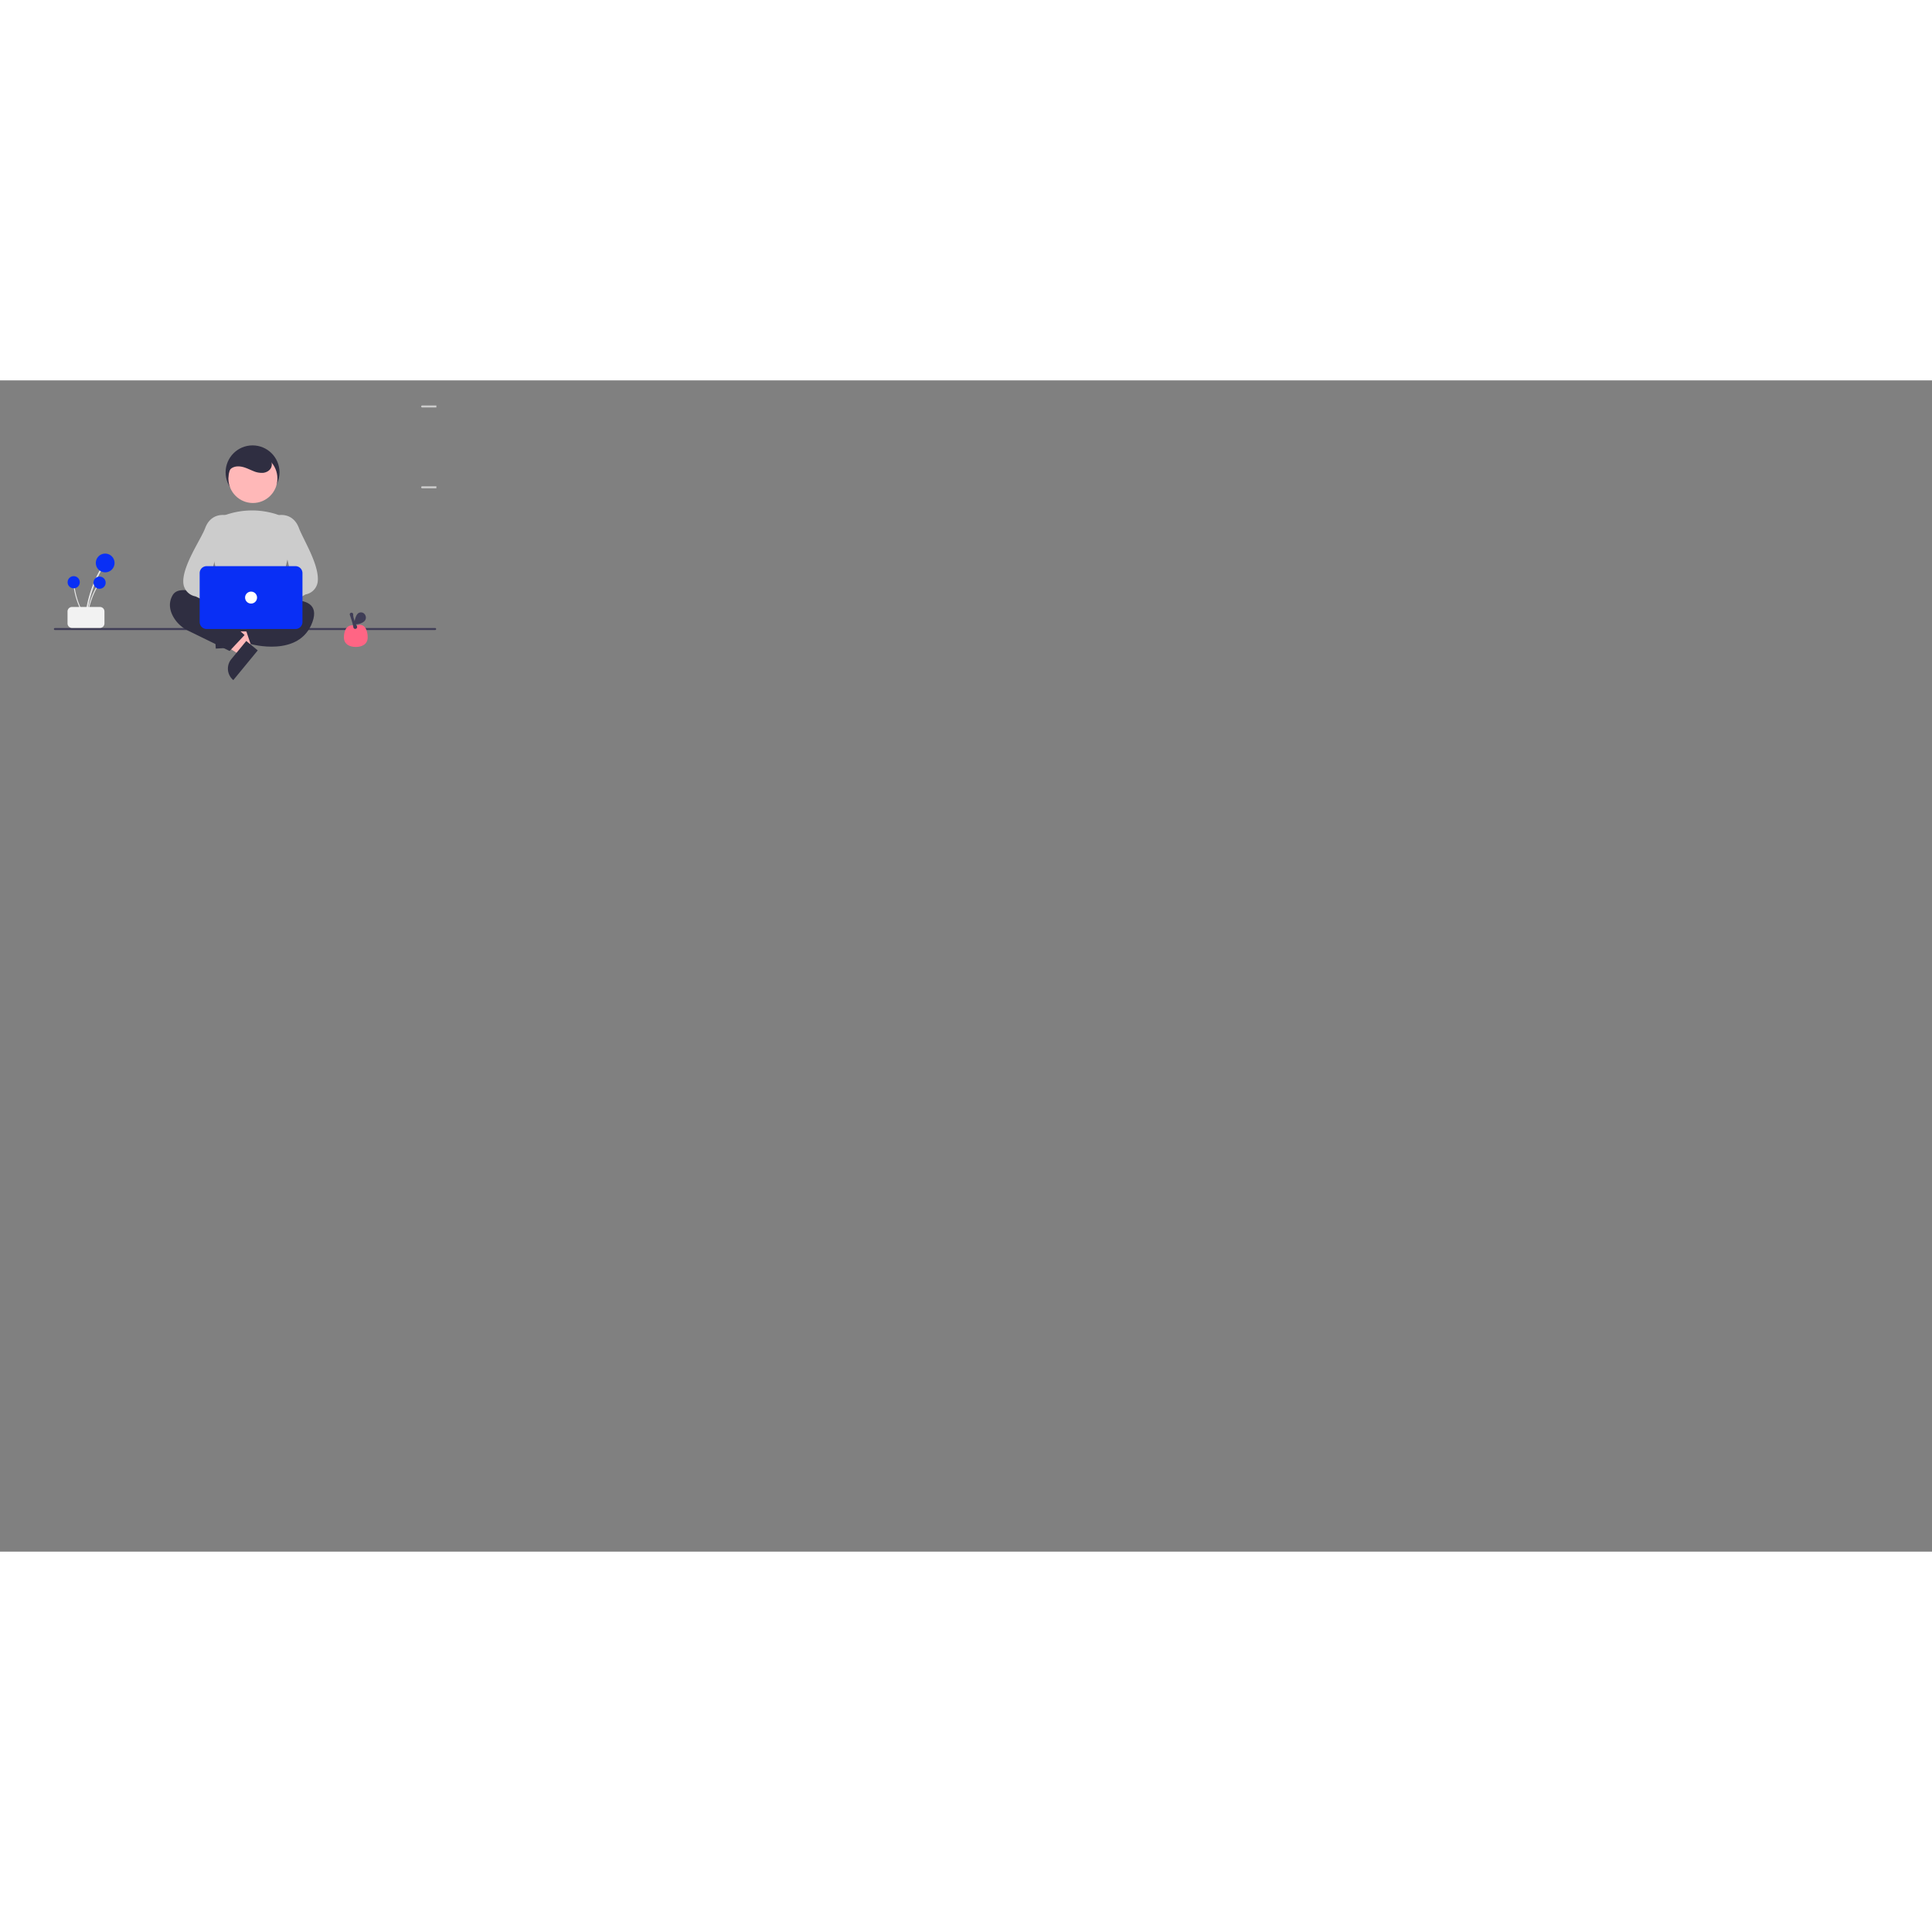 <?xml version="1.0" encoding="UTF-8" standalone="no"?>
<svg
   xmlns:dc="http://purl.org/dc/elements/1.1/"
   xmlns:cc="http://creativecommons.org/ns#"
   xmlns:rdf="http://www.w3.org/1999/02/22-rdf-syntax-ns#"
   xmlns:svg="http://www.w3.org/2000/svg"
   xmlns="http://www.w3.org/2000/svg"
   id="svg8"
   version="1.1"
   viewBox="0 0 513 311"
    width="311"
    >
  <rect x="0" y="0" width="513" height="311" fill="#808080" stroke="none"/>
  <defs
     id="defs2">
    <style
       id="style4779">.a{fill:#fff;stroke:#404040;stroke-width:3px;}.b{fill:#404040;}.c{fill:#e1e1e1;}.d{fill:#68caad;}.e{fill:#e18888;}.f{stroke:none;}.g{fill:none;}</style>
    <clipPath
       clipPathUnits="userSpaceOnUse"
       id="clipPath7393">
      <rect
         style="opacity:1;fill:#b0d7ff;fill-opacity:0.376;stroke:#591e1e;stroke-width:3.78;stroke-linejoin:bevel;stroke-miterlimit:4;stroke-dasharray:22.677, 7.559;stroke-dashoffset:0;stroke-opacity:1"
         id="rect7395"
         width="386.725"
         height="298.651"
         x="-3.484"
         y="132.53" />
    </clipPath>
    <style
       id="style1011">.a{fill:#fff;stroke:#404040;stroke-width:3px;}.b{fill:#404040;}.c{fill:#e1e1e1;}.d{fill:#68caad;}.e{fill:#e18888;}.f{stroke:none;}.g{fill:none;}</style>
    <clipPath
       clipPathUnits="userSpaceOnUse"
       id="clipPath7393-9">
      <rect
         style="opacity:1;fill:#b0d7ff;fill-opacity:0.376;stroke:#591e1e;stroke-width:3.78;stroke-linejoin:bevel;stroke-miterlimit:4;stroke-dasharray:22.677, 7.559;stroke-dashoffset:0;stroke-opacity:1"
         id="rect7395-7"
         width="386.725"
         height="298.651"
         x="-3.484"
         y="132.53" />
    </clipPath>
    <style
       id="style4779-5">.a{fill:#fff;stroke:#404040;stroke-width:3px;}.b{fill:#404040;}.c{fill:#e1e1e1;}.d{fill:#68caad;}.e{fill:#e18888;}.f{stroke:none;}.g{fill:none;}</style>
    <meshgradient
       id="meshgradient4871"
       gradientUnits="userSpaceOnUse"
       x="0"
       y="0">
      <meshrow
         id="meshrow4873">
        <meshpatch
           id="meshpatch4875">
          <stop
             path="c 218.333,0  436.667,0  655,0"
             style="stop-color:#ffffff;stop-opacity:1"
             id="stop4877" />
          <stop
             path="c 0,137.893  0,275.786  0,413.679"
             style="stop-color:#000000;stop-opacity:1"
             id="stop4879" />
          <stop
             path="c -218.333,0  -436.667,0  -655,0"
             style="stop-color:#ffffff;stop-opacity:1"
             id="stop4881" />
          <stop
             path="c 0,-137.893  0,-275.786  0,-413.679"
             style="stop-color:#000000;stop-opacity:1"
             id="stop4883" />
        </meshpatch>
      </meshrow>
    </meshgradient>
    <clipPath
       clipPathUnits="userSpaceOnUse"
       id="clipPath7393-3">
      <rect
         style="opacity:1;fill:#b0d7ff;fill-opacity:0.376;stroke:#591e1e;stroke-width:3.78;stroke-linejoin:bevel;stroke-miterlimit:4;stroke-dasharray:22.677, 7.559;stroke-dashoffset:0;stroke-opacity:1"
         id="rect7395-9"
         width="386.725"
         height="298.651"
         x="-3.484"
         y="132.53" />
    </clipPath>
  </defs>
  <g
     transform="translate(-40.236,-88.792)"
     id="layer1">
    <g
       id="layer1-0"
       transform="translate(5.128,-5.116)">
      <g
         id="g4777"
         transform="matrix(0.265,0,0,0.265,49.42,63.869)"
         style="fill:url(#meshgradient4871);fill-opacity:1"
         clip-path="url(#clipPath7393-3)">
        <path
           id="path4518"
           transform="translate(-272.5,-243.16)"
           d="m 689.063,372.583 a 122.041,122.041 0 0 1 10.101,-38.517 q 2.28,-5.092 5.018,-9.961 a 0.744,0.744 0 0 0 -1.284,-0.75 123.729,123.729 0 0 0 -13.768,37.982 q -1.034,5.584 -1.554,11.246 c -0.088,0.952 1.399,0.946 1.486,0 z"
           style="fill:#e6e6e6;fill-opacity:1" />
        <circle
           id="circle4520"
           r="9.414"
           cy="73.914"
           cx="435.282"
           style="fill:#e6e6e6;fill-opacity:1" />
        <path
           id="path4522"
           transform="translate(-272.5,-243.16)"
           d="m 690.026,372.833 a 79.174,79.174 0 0 1 6.553,-24.988 q 1.479,-3.304 3.255,-6.462 a 0.483,0.483 0 0 0 -0.833,-0.487 80.268,80.268 0 0 0 -8.932,24.641 q -0.671,3.622 -1.008,7.296 c -0.057,0.618 0.908,0.614 0.964,0 z"
           style="fill:#e6e6e6;fill-opacity:1" />
        <circle
           id="circle4524"
           r="6.108"
           cy="93.662"
           cx="429.67"
           style="fill:#e6e6e6;fill-opacity:1" />
        <path
           id="path4526"
           transform="translate(-272.5,-243.16)"
           d="m 688.809,372.257 a 79.174,79.174 0 0 1 -10.202,-23.733 q -0.866,-3.515 -1.408,-7.097 a 0.483,0.483 0 0 0 -0.956,0.128 80.268,80.268 0 0 0 8.113,24.922 q 1.699,3.269 3.693,6.373 c 0.335,0.522 1.093,-0.074 0.76,-0.593 z"
           style="fill:#e6e6e6;fill-opacity:1" />
        <circle
           id="circle4528"
           r="6.108"
           cy="93.233"
           cx="403.735"
           style="fill:#e6e6e6;fill-opacity:1" />
        <path
           id="path4530"
           style="isolation:isolate;fill:#f2f2f2;fill-opacity:1"
           transform="translate(-272.5,-243.16)"
           d="m 670.059,377.66 v -12 a 4.505,4.505 0 0 1 4.5,-4.5 h 28 a 4.505,4.505 0 0 1 4.5,4.5 v 12 a 4.505,4.505 0 0 1 -4.5,4.5 h -28 a 4.505,4.505 0 0 1 -4.5,-4.5 z" />
        <path
           id="path4532"
           style="isolation:isolate;fill:#f2f2f2;fill-opacity:1"
           transform="translate(-272.5,-243.16)"
           d="m 701.559,301.16 h -12 a 4.505,4.505 0 0 1 -4.5,-4.5 v -49 a 4.505,4.505 0 0 1 4.5,-4.5 h 12 a 4.505,4.505 0 0 1 4.5,4.5 v 49 a 4.505,4.505 0 0 1 -4.5,4.5 z" />
        <rect
           id="rect4534"
           height="4"
           width="20"
           y="9.5"
           x="413.059"
           style="fill:#cccccc;fill-opacity:1" />
        <rect
           id="rect4536"
           height="4"
           width="20"
           y="40.5"
           x="413.059"
           style="fill:#cccccc;fill-opacity:1" />
        <path
           id="path4538"
           style="isolation:isolate;fill:#f2f2f2;fill-opacity:1"
           transform="translate(-272.5,-243.16)"
           d="m 731.559,301.16 h -12 a 4.505,4.505 0 0 1 -4.5,-4.5 v -49 a 4.505,4.505 0 0 1 4.5,-4.5 h 12 a 4.505,4.505 0 0 1 4.5,4.5 v 49 a 4.505,4.505 0 0 1 -4.5,4.5 z" />
        <rect
           id="rect4540"
           height="4"
           width="20"
           y="9.5"
           x="443.059"
           style="fill:#cccccc;fill-opacity:1" />
        <rect
           id="rect4542"
           height="4"
           width="20"
           y="40.5"
           x="443.059"
           style="fill:#cccccc;fill-opacity:1" />
        <path
           id="path4544"
           style="isolation:isolate;fill:#f2f2f2;fill-opacity:1"
           transform="translate(-272.5,-243.16)"
           d="m 761.559,301.16 h -12 a 4.505,4.505 0 0 1 -4.5,-4.5 v -49 a 4.505,4.505 0 0 1 4.5,-4.5 h 12 a 4.505,4.505 0 0 1 4.5,4.5 v 49 a 4.505,4.505 0 0 1 -4.5,4.5 z" />
        <rect
           id="rect4546"
           height="4"
           width="20"
           y="9.5"
           x="473.059"
           style="fill:#cccccc;fill-opacity:1" />
        <rect
           id="rect4548"
           height="4"
           width="20"
           y="40.5"
           x="473.059"
           style="fill:#cccccc;fill-opacity:1" />
        <path
           id="path4550"
           style="isolation:isolate;fill:#f2f2f2;fill-opacity:1"
           transform="translate(-272.5,-243.16)"
           d="m 777.559,382.16 h -12 a 4.505,4.505 0 0 1 -4.5,-4.5 v -49 a 4.505,4.505 0 0 1 4.5,-4.5 h 12 a 4.505,4.505 0 0 1 4.5,4.5 v 49 a 4.505,4.505 0 0 1 -4.5,4.5 z" />
        <rect
           id="rect4552"
           height="4"
           width="20"
           y="90.5"
           x="489.059"
           style="fill:#cccccc;fill-opacity:1" />
        <rect
           id="rect4554"
           height="4"
           width="20"
           y="121.5"
           x="489.059"
           style="fill:#cccccc;fill-opacity:1" />
        <path
           id="path4556"
           style="isolation:isolate;fill:#f2f2f2;fill-opacity:1"
           transform="translate(-272.5,-243.16)"
           d="m 807.559,382.16 h -12 a 4.505,4.505 0 0 1 -4.5,-4.5 v -49 a 4.505,4.505 0 0 1 4.5,-4.5 h 12 a 4.505,4.505 0 0 1 4.5,4.5 v 49 a 4.505,4.505 0 0 1 -4.5,4.5 z" />
        <rect
           id="rect4558"
           height="4"
           width="20"
           y="90.5"
           x="519.059"
           style="fill:#cccccc;fill-opacity:1" />
        <rect
           id="rect4560"
           height="4"
           width="20"
           y="121.5"
           x="519.059"
           style="fill:#cccccc;fill-opacity:1" />
        <path
           id="path4562"
           style="isolation:isolate;fill:#f2f2f2;fill-opacity:1"
           transform="translate(-272.5,-243.16)"
           d="m 837.559,382.16 h -12 a 4.505,4.505 0 0 1 -4.5,-4.5 v -49 a 4.505,4.505 0 0 1 4.5,-4.5 h 12 a 4.505,4.505 0 0 1 4.5,4.5 v 49 a 4.505,4.505 0 0 1 -4.5,4.5 z" />
        <rect
           id="rect4564"
           height="4"
           width="20"
           y="90.5"
           x="549.059"
           style="fill:#cccccc;fill-opacity:1" />
        <rect
           id="rect4566"
           height="4"
           width="20"
           y="121.5"
           x="549.059"
           style="fill:#cccccc;fill-opacity:1" />
        <path
           id="path4568"
           style="isolation:isolate;fill:#f2f2f2;fill-opacity:1"
           transform="translate(-272.5,-243.16)"
           d="m 698.559,463.16 h -12 a 4.505,4.505 0 0 1 -4.5,-4.5 v -49 a 4.505,4.505 0 0 1 4.5,-4.5 h 12 a 4.505,4.505 0 0 1 4.5,4.5 v 49 a 4.505,4.505 0 0 1 -4.5,4.5 z" />
        <rect
           id="rect4570"
           height="4"
           width="20"
           y="171.5"
           x="410.059"
           style="fill:#cccccc;fill-opacity:1" />
        <rect
           id="rect4572"
           height="4"
           width="20"
           y="202.5"
           x="410.059"
           style="fill:#cccccc;fill-opacity:1" />
        <path
           id="path4574"
           style="isolation:isolate;fill:#f2f2f2;fill-opacity:1"
           transform="translate(-272.5,-243.16)"
           d="m 728.559,463.16 h -12 a 4.505,4.505 0 0 1 -4.5,-4.5 v -49 a 4.505,4.505 0 0 1 4.5,-4.5 h 12 a 4.505,4.505 0 0 1 4.5,4.5 v 49 a 4.505,4.505 0 0 1 -4.5,4.5 z" />
        <rect
           id="rect4576"
           height="4"
           width="20"
           y="171.5"
           x="440.059"
           style="fill:#cccccc;fill-opacity:1" />
        <rect
           id="rect4578"
           height="4"
           width="20"
           y="202.5"
           x="440.059"
           style="fill:#cccccc;fill-opacity:1" />
        <path
           id="path4580"
           style="isolation:isolate;fill:#f2f2f2;fill-opacity:1"
           transform="translate(-272.5,-243.16)"
           d="m 758.559,463.16 h -12 a 4.505,4.505 0 0 1 -4.5,-4.5 v -49 a 4.505,4.505 0 0 1 4.5,-4.5 h 12 a 4.505,4.505 0 0 1 4.5,4.5 v 49 a 4.505,4.505 0 0 1 -4.5,4.5 z" />
        <rect
           id="rect4582"
           height="4"
           width="20"
           y="171.5"
           x="470.059"
           style="fill:#cccccc;fill-opacity:1" />
        <rect
           id="rect4584"
           height="4"
           width="20"
           y="202.5"
           x="470.059"
           style="fill:#cccccc;fill-opacity:1" />
        <path
           id="path4586"
           style="isolation:isolate;fill:#f2f2f2;fill-opacity:1"
           transform="translate(-272.5,-243.16)"
           d="m 791.559,301.16 h -12 a 4.505,4.505 0 0 1 -4.5,-4.5 v -49 a 4.505,4.505 0 0 1 4.5,-4.5 h 12 a 4.505,4.505 0 0 1 4.5,4.5 v 49 a 4.505,4.505 0 0 1 -4.5,4.5 z" />
        <rect
           id="rect4588"
           height="4"
           width="20"
           y="9.5"
           x="503.059"
           style="fill:#cccccc;fill-opacity:1" />
        <rect
           id="rect4590"
           height="4"
           width="20"
           y="40.5"
           x="503.059"
           style="fill:#cccccc;fill-opacity:1" />
        <path
           id="path4592"
           style="isolation:isolate;fill:#f2f2f2;fill-opacity:1"
           transform="translate(-272.5,-243.16)"
           d="m 821.559,301.16 h -12 a 4.505,4.505 0 0 1 -4.5,-4.5 v -49 a 4.505,4.505 0 0 1 4.5,-4.5 h 12 a 4.505,4.505 0 0 1 4.5,4.5 v 49 a 4.505,4.505 0 0 1 -4.5,4.5 z" />
        <rect
           id="rect4594"
           height="4"
           width="20"
           y="9.5"
           x="533.059"
           style="fill:#cccccc;fill-opacity:1" />
        <rect
           id="rect4596"
           height="4"
           width="20"
           y="40.5"
           x="533.059"
           style="fill:#cccccc;fill-opacity:1" />
        <path
           id="path4598"
           style="isolation:isolate;fill:#f2f2f2;fill-opacity:1"
           transform="translate(-272.5,-243.16)"
           d="m 851.559,301.16 h -12 a 4.505,4.505 0 0 1 -4.5,-4.5 v -49 a 4.505,4.505 0 0 1 4.5,-4.5 h 12 a 4.505,4.505 0 0 1 4.5,4.5 v 49 a 4.505,4.505 0 0 1 -4.5,4.5 z" />
        <rect
           id="rect4600"
           height="4"
           width="20"
           y="9.5"
           x="563.059"
           style="fill:#cccccc;fill-opacity:1" />
        <rect
           id="rect4602"
           height="4"
           width="20"
           y="40.5"
           x="563.059"
           style="fill:#cccccc;fill-opacity:1" />
        <path
           id="path4604"
           style="isolation:isolate;fill:#f2f2f2;fill-opacity:1"
           transform="translate(-272.5,-243.16)"
           d="m 881.559,301.16 h -12 a 4.505,4.505 0 0 1 -4.5,-4.5 v -49 a 4.505,4.505 0 0 1 4.5,-4.5 h 12 a 4.505,4.505 0 0 1 4.5,4.5 v 49 a 4.505,4.505 0 0 1 -4.5,4.5 z" />
        <rect
           id="rect4606"
           height="4"
           width="20"
           y="9.5"
           x="593.059"
           style="fill:#cccccc;fill-opacity:1" />
        <rect
           id="rect4608"
           height="4"
           width="20"
           y="40.5"
           x="593.059"
           style="fill:#cccccc;fill-opacity:1" />
        <path
           id="path4610"
           transform="translate(-272.5,-243.16)"
           d="m 926.5,302.66 h -285 a 1,1 0 0 1 0,-2 h 285 a 1,1 0 0 1 0,2 z"
           style="fill:#cccccc;fill-opacity:1" />
        <path
           id="path4612"
           transform="translate(-272.5,-243.16)"
           d="m 926.5,383.66 h -285 a 1,1 0 0 1 0,-2 h 285 a 1,1 0 0 1 0,2 z"
           style="fill:#cccccc;fill-opacity:1" />
        <path
           id="path4614"
           transform="translate(-272.5,-243.16)"
           d="m 926.5,464.66 h -285 a 1,1 0 0 1 0,-2 h 285 a 1,1 0 0 1 0,2 z"
           style="fill:#cccccc;fill-opacity:1" />
        <path
           id="path4616"
           transform="translate(-272.5,-243.16)"
           d="m 854.063,453.583 a 122.041,122.041 0 0 1 10.101,-38.517 q 2.28,-5.092 5.018,-9.961 a 0.744,0.744 0 0 0 -1.284,-0.75 123.729,123.729 0 0 0 -13.768,37.982 q -1.034,5.584 -1.554,11.246 c -0.088,0.952 1.399,0.946 1.486,0 z"
           style="fill:#e6e6e6;fill-opacity:1" />
        <circle
           id="circle4618"
           r="9.414"
           cy="154.914"
           cx="600.282"
           style="fill:#e6e6e6;fill-opacity:1" />
        <path
           id="path4620"
           transform="translate(-272.5,-243.16)"
           d="m 855.026,453.833 a 79.174,79.174 0 0 1 6.553,-24.988 q 1.479,-3.304 3.255,-6.462 a 0.483,0.483 0 0 0 -0.833,-0.487 80.268,80.268 0 0 0 -8.932,24.641 q -0.671,3.622 -1.008,7.296 c -0.057,0.618 0.908,0.614 0.964,0 z"
           style="fill:#e6e6e6;fill-opacity:1" />
        <circle
           id="circle4622"
           r="6.108"
           cy="174.662"
           cx="594.67"
           style="fill:#e6e6e6;fill-opacity:1" />
        <path
           id="path4624"
           transform="translate(-272.5,-243.16)"
           d="m 853.809,453.257 a 79.174,79.174 0 0 1 -10.202,-23.733 q -0.866,-3.515 -1.408,-7.097 a 0.483,0.483 0 0 0 -0.956,0.128 80.268,80.268 0 0 0 8.113,24.922 q 1.699,3.269 3.693,6.373 c 0.335,0.522 1.093,-0.074 0.76,-0.593 z"
           style="fill:#e6e6e6;fill-opacity:1" />
        <circle
           id="circle4626"
           r="6.108"
           cy="174.233"
           cx="568.735"
           style="fill:#e6e6e6;fill-opacity:1" />
        <path
           id="path4628"
           style="isolation:isolate;fill:#f2f2f2;fill-opacity:1"
           transform="translate(-272.5,-243.16)"
           d="m 835.059,458.66 v -12 a 4.505,4.505 0 0 1 4.5,-4.5 h 28 a 4.505,4.505 0 0 1 4.5,4.5 v 12 a 4.505,4.505 0 0 1 -4.5,4.5 h -28 a 4.505,4.505 0 0 1 -4.5,-4.5 z" />
        <path
           id="path4630"
           transform="translate(-272.5,-243.16)"
           d="m 654.5,606.66 h -381 a 1,1 0 0 1 0,-2 h 381 a 1,1 0 0 1 0,2 z"
           style="fill:#3f3d56;fill-opacity:1" />
        <circle
           id="circle4632"
           r="27"
           cy="205.5"
           cx="199.059"
           style="fill:#2f2e41;fill-opacity:1" />
        <polygon
           id="polygon4634"
           points="220.612,376.067 173.405,378.826 172.69,366.588 219.556,358.003 "
           style="fill:#ffb8b8;fill-opacity:1" />
        <path
           id="path4636"
           transform="rotate(86.655,433.645,339.58)"
           d="m 436.622,598.163 h 23.644 v 14.887 H 421.735 v 0 a 14.887,14.887 0 0 1 14.887,-14.887 z"
           style="fill:#2f2e41;fill-opacity:1" />
        <polygon
           id="polygon4638"
           points="157.257,348.688 193.789,378.714 186.004,388.185 145.768,362.666 "
           style="fill:#ffb8b8;fill-opacity:1" />
        <path
           id="path4640"
           transform="rotate(-50.582,65.209,804.006)"
           d="m 454.39,629.787 h 23.644 v 14.887 h -38.531 v 0 a 14.887,14.887 0 0 1 14.887,-14.887 z"
           style="fill:#2f2e41;fill-opacity:1" />
        <path
           id="path4642"
           transform="translate(-272.5,-243.16)"
           d="m 443.887,577.83 -5.32,25.079 a 4,4 0 0 0 3.848,4.83 l 52.298,0.844 a 4,4 0 0 0 4.004,-4.695 l -4.575,-25.922 a 4,4 0 0 0 -3.939,-3.305 h -42.404 a 4,4 0 0 0 -3.913,3.17 z"
           style="fill:#2f2e41;fill-opacity:1" />
        <path
           id="path4644"
           transform="translate(-272.5,-243.16)"
           d="m 452.559,586.66 c 0,0 -51,-32 -61,-15 -5,8.5 -2.5,16.75 1.25,22.875 a 34.631,34.631 0 0 0 14.402,12.891 l 41.347,20.234 15,-16 -10,-9 z"
           style="fill:#2f2e41;fill-opacity:1" />
        <path
           id="path4646"
           transform="translate(-272.5,-243.16)"
           d="m 478.559,581.66 c 0,0 66,-19 53,17 -13,36 -62,22 -62,22 l -5,-15 17,-12 z"
           style="fill:#2f2e41;fill-opacity:1" />
        <circle
           id="circle4648"
           r="24.561"
           cy="211.665"
           cx="199.398"
           style="fill:#ffb8b8;fill-opacity:1" />
        <path
           id="path4650"
           transform="translate(-272.5,-243.16)"
           d="m 473.185,585.629 a 131.994,131.994 0 0 1 -30.257,-3.986 l -0.292,-0.08 -13.706,-63.045 a 23.225,23.225 0 0 1 14.933,-26.943 80.46,80.46 0 0 1 51.3,-1.024 h 2.4e-4 a 23.47,23.47 0 0 1 15.635,27.765 l -15.308,63.195 -0.216,0.103 c -6.362,3.014 -14.317,4.017 -22.089,4.017 z"
           style="fill:#cccccc;fill-opacity:1" />
        <path
           id="path4652"
           transform="translate(-272.5,-243.16)"
           d="m 454.774,590.527 a 10.056,10.056 0 0 1 14.475,-5.312 l 26.987,-23.425 2.442,18.408 -26.001,19.422 a 10.11,10.11 0 0 1 -17.902,-9.094 z"
           style="fill:#ffb8b8;fill-opacity:1" />
        <path
           id="path4654"
           transform="translate(-272.5,-243.16)"
           d="m 480.512,595.636 a 4.534,4.534 0 0 1 -1.296,-0.19 4.453,4.453 0 0 1 -2.962,-2.816 l -3.257,-9.229 a 4.472,4.472 0 0 1 1.302,-4.902 l 36.769,-22.074 -14.494,-64.661 0.369,-0.089 c 0.15,-0.037 15,-3.417 21.086,12.811 4.261,11.365 20.031,36.077 18.919,52.776 a 14.885,14.885 0 0 1 -12.322,13.728 l -41.388,23.713 a 4.456,4.456 0 0 1 -2.724,0.935 z"
           style="fill:#cccccc;fill-opacity:1" />
        <path
           id="path4656"
           transform="translate(-272.5,-243.16)"
           d="m 484.636,588.333 a 10.056,10.056 0 0 0 -14.475,-5.312 l -26.986,-23.425 -2.442,18.408 26.001,19.422 a 10.11,10.11 0 0 0 17.902,-9.094 z"
           style="fill:#ffb8b8;fill-opacity:1" />
        <path
           id="path4658"
           transform="translate(-272.5,-243.16)"
           d="m 461.606,595.636 a 4.456,4.456 0 0 1 -2.724,-0.935 l -44.388,-21.713 a 14.885,14.885 0 0 1 -12.322,-13.728 c -1.113,-16.699 17.657,-43.411 21.919,-54.776 6.085,-16.228 20.936,-12.849 21.086,-12.811 l 0.369,0.089 -17.494,66.661 39.769,20.074 a 4.472,4.472 0 0 1 1.302,4.902 l -3.257,9.229 a 4.453,4.453 0 0 1 -2.962,2.816 4.535,4.535 0 0 1 -1.296,0.19 z"
           style="fill:#cccccc;fill-opacity:1" />
        <path
           id="path4660"
           transform="translate(-272.5,-243.16)"
           d="m 514.559,605.66 h -89 a 7.008,7.008 0 0 1 -7,-7 v -49 a 7.008,7.008 0 0 1 7,-7 h 89 a 7.008,7.008 0 0 1 7,7 v 49 a 7.008,7.008 0 0 1 -7,7 z"
           style="fill:#092ff5;fill-opacity:1" />
        <circle
           id="circle4662"
           r="6"
           cy="331"
           cx="197.559"
           style="fill:#ffffff;fill-opacity:1" />
        <path
           id="path4664"
           transform="translate(-272.5,-243.16)"
           d="m 447.091,453.826 c -1.456,-3.692 0.933,-8.092 4.476,-9.881 3.543,-1.789 7.818,-1.448 11.608,-0.27 3.185,0.991 6.17,2.526 9.277,3.738 a 20.762,20.762 0 0 0 9.753,1.737 c 3.314,-0.374 6.613,-2.233 7.969,-5.28 1.406,-3.159 0.45,-7.013 -1.715,-9.709 a 18.799,18.799 0 0 0 -8.612,-5.535 c -7.308,-2.574 -15.748,-2.65 -22.532,1.093 -6.784,3.742 -11.394,11.71 -9.992,19.33"
           style="fill:#2f2e41;fill-opacity:1" />
        <path
           id="path4666"
           transform="translate(-272.5,-243.16)"
           d="M 305.162,594.979 A 122.042,122.042 0 0 1 315.263,556.461 q 2.28,-5.092 5.018,-9.961 a 0.744,0.744 0 0 0 -1.284,-0.75 123.728,123.728 0 0 0 -13.768,37.982 q -1.034,5.584 -1.554,11.246 c -0.088,0.952 1.399,0.946 1.486,0 z"
           style="fill:#e6e6e6;fill-opacity:1" />
        <circle
           id="circle4668"
           r="9.414"
           cy="296.31"
           cx="51.381"
           style="fill:#092ff5;fill-opacity:1" />
        <path
           id="path4670"
           transform="translate(-272.5,-243.16)"
           d="m 306.125,595.229 a 79.174,79.174 0 0 1 6.553,-24.988 q 1.479,-3.304 3.255,-6.462 a 0.483,0.483 0 0 0 -0.833,-0.487 80.269,80.269 0 0 0 -8.932,24.641 q -0.671,3.622 -1.008,7.296 c -0.057,0.618 0.908,0.614 0.964,0 z"
           style="fill:#e6e6e6;fill-opacity:1" />
        <circle
           id="circle4672"
           r="6.108"
           cy="316.058"
           cx="45.769"
           style="fill:#092ff5;fill-opacity:1" />
        <path
           id="path4674"
           transform="translate(-272.5,-243.16)"
           d="m 304.908,594.652 a 79.174,79.174 0 0 1 -10.202,-23.733 q -0.866,-3.515 -1.408,-7.097 a 0.483,0.483 0 0 0 -0.956,0.128 80.268,80.268 0 0 0 8.113,24.922 q 1.699,3.269 3.693,6.373 c 0.335,0.522 1.093,-0.074 0.76,-0.593 z"
           style="fill:#e6e6e6;fill-opacity:1" />
        <circle
           id="circle4676"
           r="6.108"
           cy="315.629"
           cx="19.835"
           style="fill:#092ff5;fill-opacity:1" />
        <path
           id="path4678"
           style="isolation:isolate;fill:#f2f2f2;fill-opacity:1"
           transform="translate(-272.5,-243.16)"
           d="m 286.159,600.056 v -12 a 4.505,4.505 0 0 1 4.5,-4.5 h 28 a 4.505,4.505 0 0 1 4.5,4.5 v 12 a 4.505,4.505 0 0 1 -4.5,4.5 h -28 a 4.505,4.505 0 0 1 -4.5,-4.5 z" />
        <path
           id="path4680"
           transform="translate(-272.5,-243.16)"
           d="m 586.909,614.061 c 0,6.577 -5.332,9.567 -11.909,9.567 -6.577,0 -11.909,-2.99 -11.909,-9.567 0,-6.577 2.646,-14.251 11.909,-11.605 9.262,-3.97 11.909,5.028 11.909,11.605 z"
           style="fill:#ff6584;fill-opacity:1" />
        <path
           id="path4682"
           transform="translate(-272.5,-243.16)"
           d="m 574.42,605.537 a 1.904,1.904 0 0 1 -1.891,-1.659 c -0.394,-3.281 -2.568,-9.708 -3.484,-12.318 l -2.5e-4,-10e-4 a 1.703,1.703 0 0 1 0.22,-1.566 1.787,1.787 0 0 1 2.663,-0.192 1.705,1.705 0 0 1 0.468,1.276 c -0.179,3.351 2.263,8.765 3.735,11.694 a 1.908,1.908 0 0 1 -1.51,2.756 1.763,1.763 0 0 1 -0.202,0.011 z"
           style="fill:#3f3d56;fill-opacity:1" />
        <path
           id="path4684"
           transform="translate(-272.5,-243.16)"
           d="m 583.232,598.146 c 4.134,-3.383 0.891,-10.308 -4.283,-8.978 a 4.178,4.178 0 0 0 -1.864,0.994 c -3.174,2.998 -3.666,10.669 -3.666,10.669 0,0 5.605,0.759 9.813,-2.685 z"
           style="fill:#3f3d56;fill-opacity:1" />
      </g>
    </g>
  </g>
</svg>

